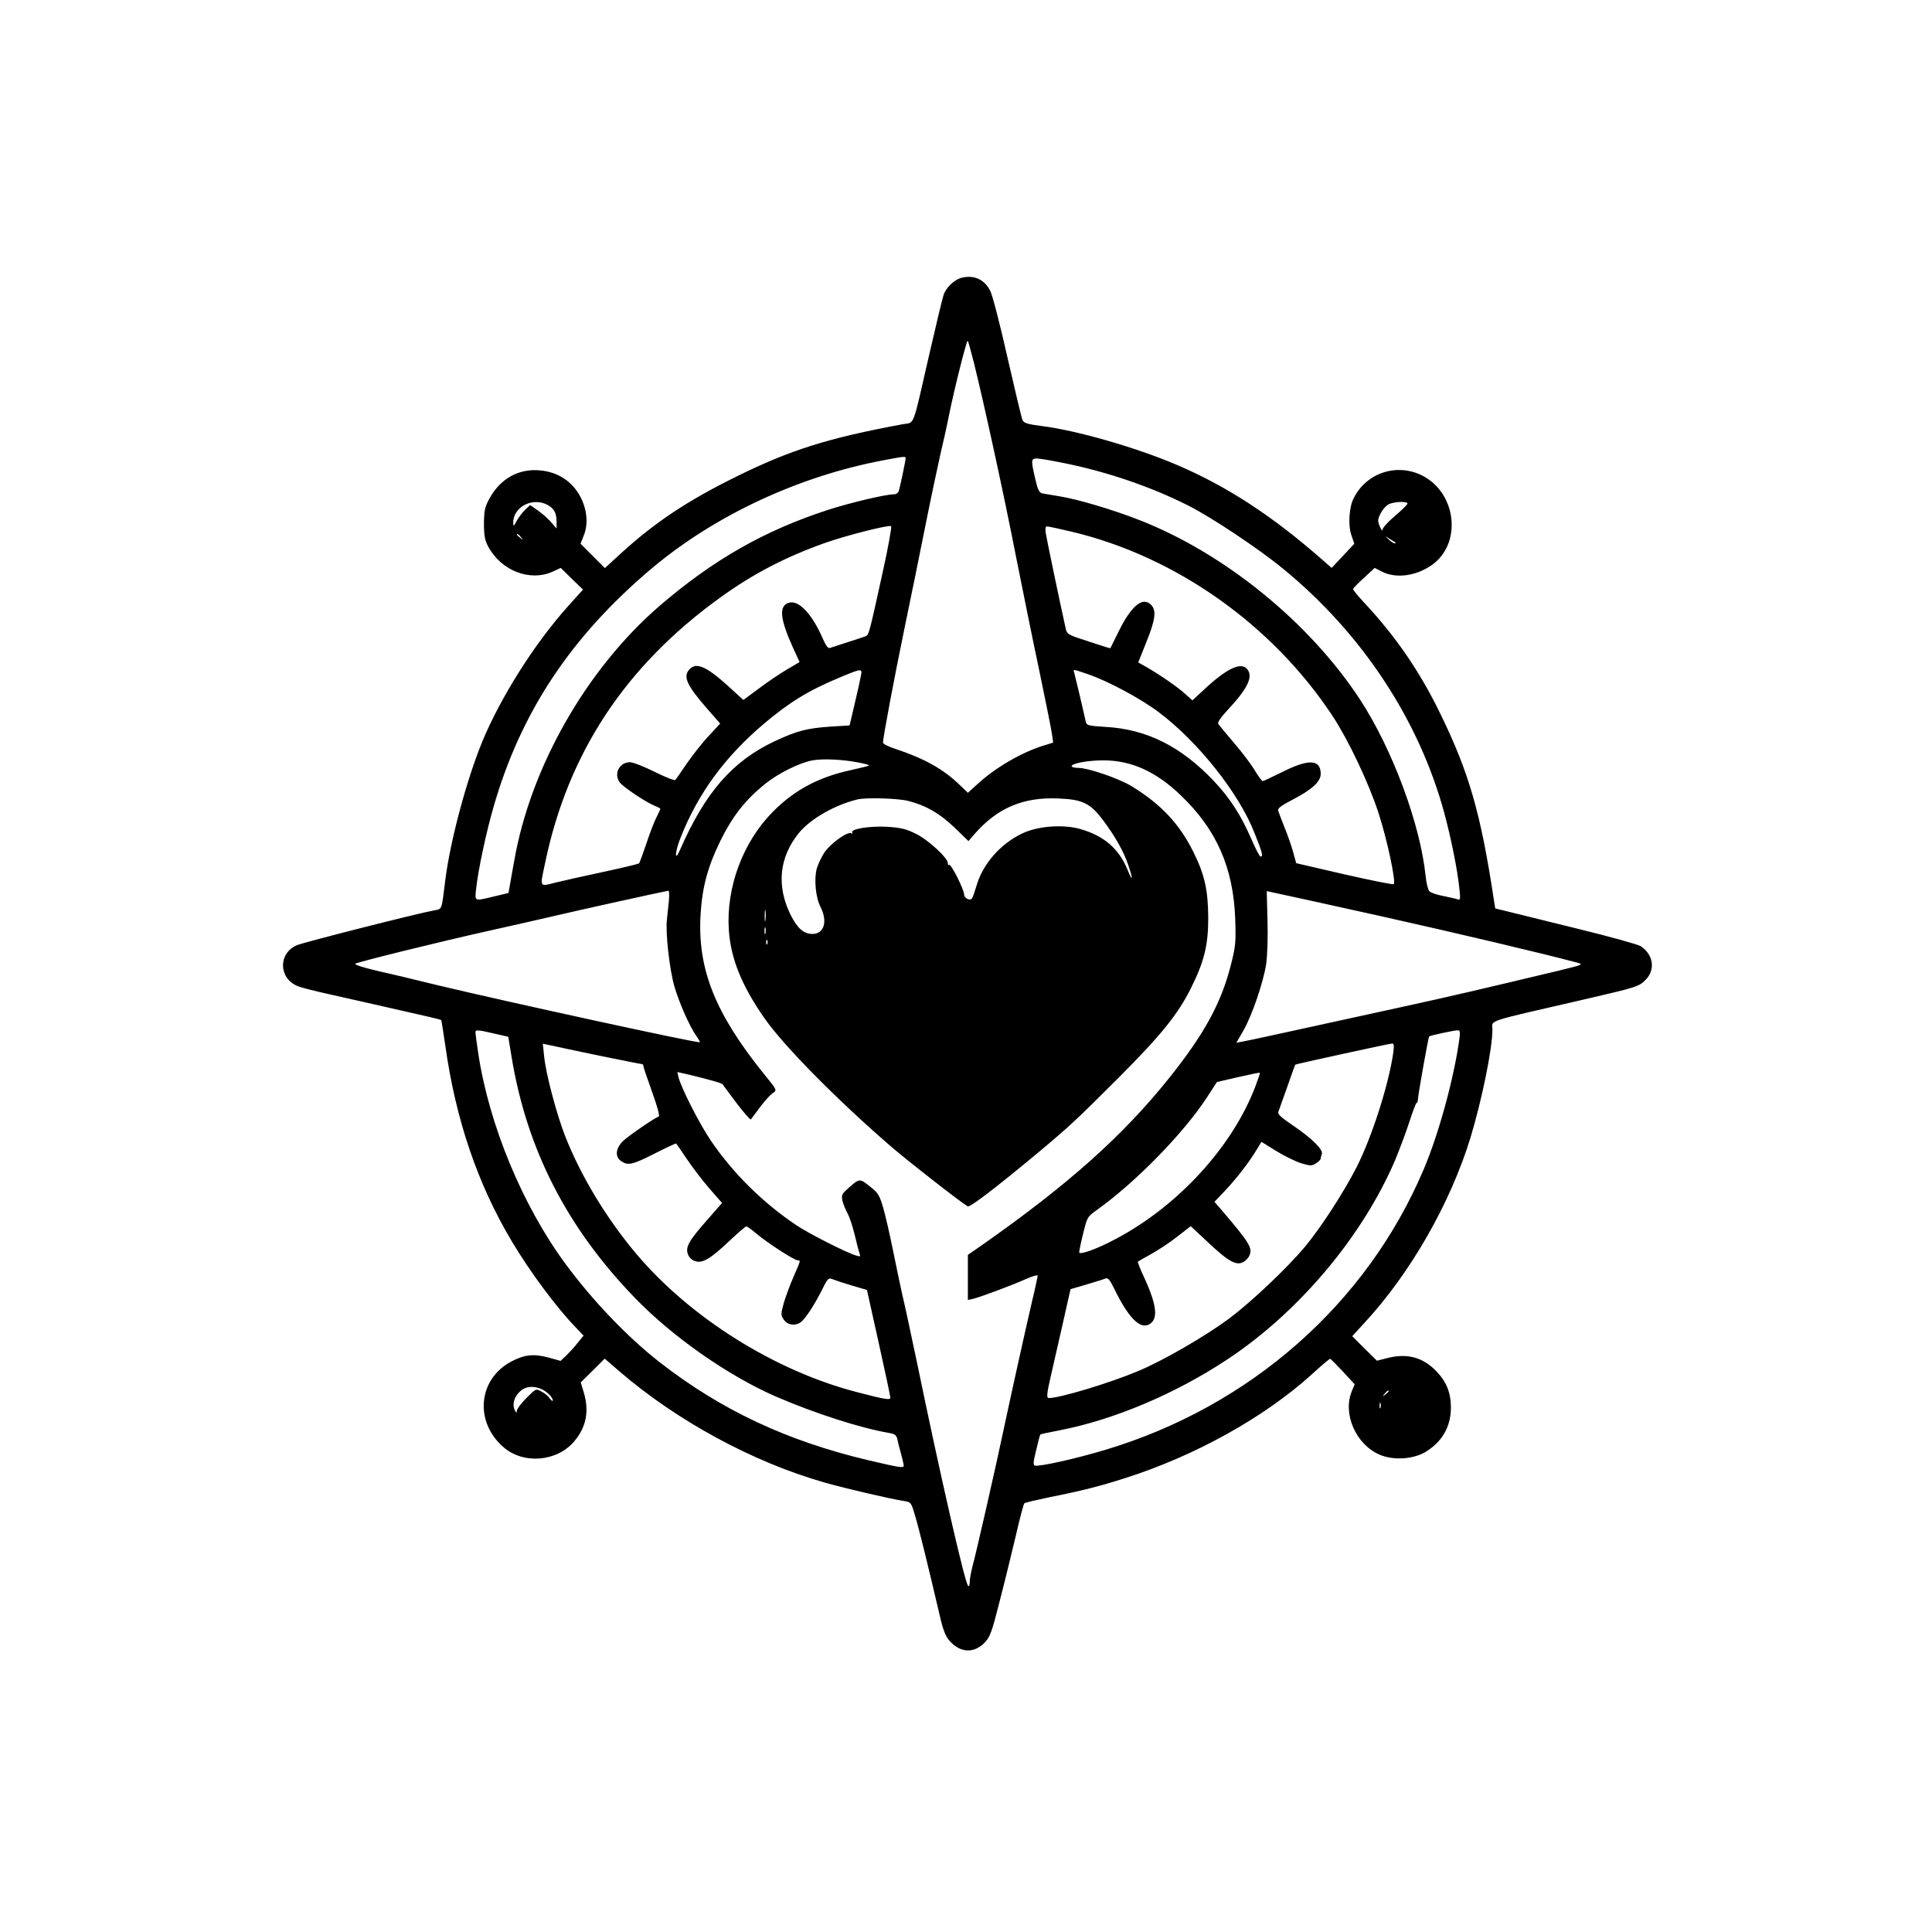 <?xml version="1.0" standalone="no"?>
<!DOCTYPE svg PUBLIC "-//W3C//DTD SVG 20010904//EN"
 "http://www.w3.org/TR/2001/REC-SVG-20010904/DTD/svg10.dtd">
<svg version="1.0" xmlns="http://www.w3.org/2000/svg"
 width="1024pt" height="1024pt" viewBox="0 0 1024 1024"
 preserveAspectRatio="xMidYMid meet">

<g transform="translate(0,1024) scale(0.1,-0.1)"
fill="#000000" stroke="none">
<path d="M5102 8769 c-41 -8 -88 -52 -101 -93 -6 -17 -40 -159 -76 -316 -91
-397 -76 -357 -138 -368 -399 -74 -596 -136 -882 -277 -262 -129 -433 -243
-614 -408 l-85 -78 -64 64 -65 65 18 46 c24 62 16 139 -21 207 -44 80 -119
128 -214 136 -111 10 -208 -44 -265 -148 -26 -47 -29 -65 -30 -134 0 -63 5
-89 22 -121 69 -129 221 -188 342 -134 l43 20 59 -58 59 -57 -81 -90 c-175
-195 -356 -481 -453 -716 -84 -205 -170 -527 -196 -734 -20 -162 -16 -152 -58
-160 -93 -17 -691 -169 -729 -185 -99 -43 -97 -174 3 -216 18 -8 93 -27 166
-43 114 -26 335 -75 538 -122 30 -7 56 -14 58 -15 2 -1 11 -62 22 -135 55
-393 171 -734 353 -1039 94 -158 234 -347 335 -452 l45 -47 -31 -38 c-16 -21
-44 -51 -60 -67 l-31 -29 -65 18 c-78 21 -129 15 -199 -23 -173 -94 -193 -317
-40 -451 105 -93 283 -80 376 29 64 75 81 160 51 260 l-16 53 64 63 63 63 75
-65 c306 -264 712 -485 1095 -593 110 -31 333 -83 412 -96 41 -6 42 -7 62 -75
19 -62 68 -259 132 -534 17 -74 30 -108 51 -132 57 -65 130 -69 187 -10 28 29
38 55 80 222 27 104 65 261 86 349 20 88 40 163 44 167 3 4 65 18 136 33 172
34 268 59 396 100 372 118 739 322 991 550 51 47 95 84 98 83 3 0 33 -31 68
-68 l62 -67 -15 -36 c-50 -120 21 -283 147 -337 72 -31 175 -25 241 13 89 53
137 134 137 237 0 78 -24 138 -78 193 -70 73 -153 95 -255 70 l-59 -15 -66 65
-65 65 66 72 c243 263 454 632 561 981 61 203 116 471 116 572 0 53 -52 36
500 163 267 62 278 65 314 103 51 53 38 133 -28 176 -13 9 -161 50 -328 91
-167 41 -334 82 -373 92 l-70 17 -8 50 c-69 455 -131 670 -282 980 -109 225
-237 411 -402 588 -35 37 -62 71 -62 75 1 4 27 31 58 59 l57 53 39 -20 c73
-37 178 -24 262 34 163 112 135 383 -50 476 -134 67 -295 14 -362 -120 -25
-48 -31 -145 -12 -198 l15 -44 -60 -64 -60 -64 -47 41 c-266 234 -507 391
-771 504 -214 92 -533 184 -719 207 -78 10 -95 16 -102 33 -5 11 -40 159 -79
329 -38 170 -79 329 -91 353 -29 60 -83 86 -147 72z m60 -452 c55 -222 161
-708 224 -1032 36 -181 92 -457 125 -612 32 -155 62 -301 65 -326 l6 -43 -42
-13 c-119 -35 -261 -117 -356 -204 l-54 -49 -49 47 c-84 80 -183 135 -333 185
-38 12 -68 27 -68 34 0 26 60 345 115 611 31 149 81 394 111 545 30 151 67
322 80 380 14 58 34 148 44 200 30 147 94 400 99 394 3 -2 17 -55 33 -117z
m-362 -506 c0 -12 -29 -150 -36 -173 -3 -10 -14 -18 -26 -18 -44 0 -230 -44
-348 -82 -339 -110 -610 -265 -895 -510 -386 -334 -682 -852 -769 -1348 -10
-52 -20 -113 -24 -134 l-7 -39 -75 -18 c-109 -26 -104 -29 -96 44 11 98 52
292 91 427 144 504 411 906 839 1267 334 281 777 488 1226 573 116 22 120 22
120 11z m847 -27 c225 -46 453 -124 648 -222 124 -62 378 -231 510 -340 416
-342 717 -800 850 -1291 36 -134 69 -296 80 -400 6 -55 5 -63 -8 -58 -8 3 -43
11 -77 18 -34 6 -67 18 -74 25 -7 7 -16 43 -20 81 -28 274 -175 670 -346 933
-268 410 -718 777 -1172 954 -137 54 -329 111 -425 126 -37 6 -77 13 -89 15
-16 4 -24 19 -37 77 -23 99 -23 108 9 108 15 0 83 -12 151 -26z m-2747 -219
c36 -19 50 -43 50 -90 l0 -36 -30 34 c-16 19 -47 46 -70 62 l-40 28 -26 -24
c-14 -13 -34 -40 -45 -59 -16 -30 -18 -32 -19 -12 -1 84 100 138 180 97z
m4560 6 c0 -5 -30 -35 -67 -66 -39 -33 -67 -65 -66 -74 1 -9 -4 -1 -13 17 -13
31 -13 37 3 70 10 20 29 42 43 49 29 15 100 17 100 4z m-2780 -357 c-73 -332
-74 -336 -90 -345 -8 -4 -51 -18 -95 -32 -44 -14 -87 -28 -95 -31 -11 -4 -21
9 -38 47 -58 134 -129 209 -182 192 -53 -17 -46 -86 24 -240 l34 -74 -68 -40
c-37 -22 -104 -67 -149 -101 l-81 -60 -82 75 c-112 101 -166 126 -202 89 -38
-38 -18 -84 91 -209 l70 -80 -62 -67 c-34 -36 -85 -102 -115 -145 -29 -43 -56
-82 -61 -87 -4 -4 -53 15 -109 43 -56 28 -115 51 -131 51 -56 0 -87 -60 -55
-106 17 -24 137 -105 184 -124 17 -7 32 -14 32 -17 0 -2 -9 -22 -20 -44 -12
-22 -36 -85 -54 -140 -19 -55 -36 -103 -39 -105 -3 -3 -85 -23 -183 -44 -99
-21 -214 -47 -256 -57 -91 -23 -87 -31 -59 102 121 584 426 1046 930 1409 170
123 341 212 547 286 114 41 347 100 357 91 4 -4 -15 -111 -43 -237z m1004 207
c550 -132 1060 -493 1379 -976 84 -128 191 -353 243 -513 45 -137 94 -365 81
-378 -3 -4 -121 20 -262 52 l-255 59 -15 55 c-8 30 -28 89 -45 130 -16 41 -32
82 -35 92 -5 13 12 26 75 59 104 54 150 96 150 137 0 77 -62 81 -200 12 -55
-27 -103 -50 -107 -50 -5 0 -23 25 -42 56 -18 31 -68 97 -110 146 -42 49 -80
95 -84 101 -5 8 13 34 48 72 108 115 139 179 105 219 -32 39 -110 2 -227 -108
l-63 -58 -38 34 c-42 38 -129 98 -203 141 l-46 26 43 108 c47 116 54 166 27
195 -44 49 -105 1 -174 -139 -24 -48 -44 -89 -44 -89 0 -1 -52 15 -115 36
-112 36 -115 38 -122 71 -30 134 -102 480 -106 507 -3 20 0 32 7 32 7 0 67
-13 135 -29z m-2923 -28 c13 -16 12 -17 -3 -4 -10 7 -18 15 -18 17 0 8 8 3 21
-13z m4624 -21 c11 -6 15 -12 8 -12 -7 0 -22 10 -35 23 -13 12 -17 17 -8 11 8
-6 24 -16 35 -22z m-2822 -714 c-3 -18 -18 -85 -33 -148 l-27 -115 -99 -6
c-129 -9 -178 -22 -299 -78 -224 -106 -368 -272 -501 -576 -29 -68 -28 -14 2
62 92 235 235 431 443 607 135 114 235 176 406 247 113 47 116 47 108 7z
m1205 8 c105 -36 277 -128 374 -201 208 -156 426 -431 507 -640 43 -107 47
-125 32 -125 -5 0 -27 43 -50 96 -53 122 -111 213 -197 304 -173 183 -356 275
-572 287 -93 6 -103 8 -107 27 -24 108 -57 244 -61 259 -7 21 -11 22 74 -7z
m-1215 -468 c32 -6 56 -13 53 -15 -2 -3 -44 -13 -93 -24 -173 -37 -303 -106
-418 -223 -158 -160 -247 -400 -232 -625 10 -151 68 -295 189 -468 101 -145
381 -429 664 -674 81 -71 370 -297 413 -323 11 -7 145 95 377 288 167 140 203
174 429 400 221 222 308 330 377 468 71 142 92 229 92 373 -1 148 -19 229 -79
350 -74 149 -172 253 -327 348 -70 42 -230 97 -283 97 -19 0 -35 4 -35 9 0 15
86 31 168 31 148 0 279 -59 410 -185 190 -181 279 -384 289 -655 4 -126 3
-143 -25 -252 -51 -197 -139 -358 -323 -589 -246 -308 -538 -569 -1001 -893
l-68 -47 0 -120 0 -119 28 6 c40 10 207 72 280 105 34 15 62 23 62 18 0 -5
-13 -67 -30 -137 -40 -172 -111 -494 -150 -677 -42 -200 -146 -656 -165 -725
-8 -30 -15 -68 -15 -85 0 -17 -4 -25 -9 -20 -18 20 -147 584 -271 1185 -34
162 -68 320 -76 351 -7 31 -29 134 -48 228 -19 95 -44 204 -56 244 -19 64 -27
76 -71 110 -53 42 -54 42 -113 -11 -33 -29 -37 -36 -31 -65 4 -18 16 -47 26
-66 11 -18 28 -70 39 -115 10 -44 22 -89 26 -100 6 -16 4 -17 -17 -11 -54 16
-251 116 -321 163 -176 119 -331 272 -448 443 -60 87 -161 285 -174 341 l-6
26 58 -13 c112 -27 176 -45 182 -52 3 -5 37 -50 75 -101 38 -50 72 -89 75 -85
3 5 26 34 50 67 24 32 54 65 67 73 22 15 22 15 -48 101 -258 320 -352 555
-336 841 9 149 37 255 106 396 65 131 131 215 236 300 71 57 184 113 252 125
55 10 161 5 246 -12z m261 -203 c96 -25 166 -66 245 -141 l74 -72 31 36 c121
139 258 198 444 190 130 -5 171 -25 239 -116 64 -86 108 -163 133 -237 27 -79
24 -93 -5 -22 -46 110 -124 177 -249 213 -92 26 -225 16 -307 -23 -118 -56
-212 -164 -245 -283 -9 -30 -19 -59 -23 -63 -12 -12 -41 3 -41 22 0 26 -69
163 -79 157 -5 -3 -8 1 -7 8 2 27 -104 125 -170 157 -52 26 -79 32 -152 37
-95 5 -197 -12 -185 -31 3 -6 1 -7 -5 -3 -19 11 -111 -55 -143 -103 -16 -25
-34 -63 -40 -85 -15 -56 -6 -153 20 -203 39 -77 19 -143 -43 -143 -46 0 -79
29 -115 100 -77 155 -61 307 44 436 61 74 190 148 310 177 47 11 214 6 269 -8z
m-1269 -532 c-3 -32 -8 -74 -10 -95 -9 -68 14 -271 40 -358 27 -91 81 -212
116 -261 12 -17 20 -32 18 -33 -8 -7 -1030 216 -1389 302 -113 28 -260 63
-327 78 -69 16 -117 32 -110 36 20 11 433 113 701 173 133 30 282 63 331 75
148 35 606 136 628 139 4 1 5 -25 2 -56z m3770 -78 c425 -95 856 -197 1040
-246 40 -11 40 -11 -95 -44 -414 -99 -590 -140 -820 -190 -708 -155 -808 -177
-846 -184 l-41 -8 38 66 c46 82 104 251 120 351 6 43 10 141 7 231 l-4 156 46
-10 c25 -5 275 -60 555 -122z m-3258 -22 c-2 -16 -4 -5 -4 22 0 28 2 40 4 28
2 -13 2 -35 0 -50z m0 -70 c-3 -10 -5 -4 -5 12 0 17 2 24 5 18 2 -7 2 -21 0
-30z m10 -55 c-3 -8 -6 -5 -6 6 -1 11 2 17 5 13 3 -3 4 -12 1 -19z m-1448
-476 l75 -17 18 -110 c81 -488 293 -902 653 -1274 200 -207 494 -412 745 -522
208 -90 447 -167 602 -194 31 -5 39 -11 44 -33 3 -15 12 -50 20 -79 8 -28 14
-56 14 -62 0 -13 -24 -9 -190 30 -430 102 -779 266 -1105 520 -170 133 -354
325 -499 522 -227 308 -404 736 -461 1113 -8 54 -15 105 -15 112 0 15 9 15 99
-6z m5116 -29 c-29 -209 -109 -503 -190 -693 -302 -711 -919 -1254 -1685
-1484 -156 -47 -349 -90 -374 -84 -11 2 -10 18 6 82 10 44 20 81 22 83 2 2 48
12 102 22 288 56 611 192 888 375 380 251 717 652 890 1056 24 58 59 151 77
207 18 56 35 100 38 98 3 -2 6 9 7 23 1 24 54 323 59 329 3 4 128 31 148 32
16 1 17 -5 12 -46z m-4555 -89 c118 -24 218 -44 223 -44 4 0 7 -5 7 -10 0 -6
21 -67 46 -137 29 -80 42 -129 35 -131 -23 -8 -157 -100 -188 -129 -40 -38
-45 -84 -11 -107 36 -25 60 -20 178 40 61 31 112 55 114 53 2 -2 27 -38 55
-80 28 -42 81 -112 119 -156 l69 -79 -77 -88 c-98 -111 -118 -145 -104 -183 5
-16 21 -32 37 -37 39 -14 82 11 183 107 45 42 85 77 90 77 4 0 29 -18 55 -40
57 -48 199 -140 217 -140 16 0 17 2 -22 -87 -19 -43 -42 -106 -52 -140 -16
-58 -16 -64 0 -87 22 -34 74 -36 102 -3 28 31 67 93 103 165 30 60 32 61 59
50 15 -6 61 -21 102 -33 l75 -22 62 -279 c34 -153 62 -285 62 -291 1 -15 -26
-11 -179 29 -434 113 -881 393 -1168 733 -156 185 -293 411 -376 622 -45 114
-104 335 -112 425 l-7 66 44 -9 c24 -6 141 -30 259 -55z m4205 19 c-23 -166
-112 -446 -194 -608 -69 -135 -190 -322 -276 -425 -95 -113 -283 -291 -402
-380 -129 -95 -352 -224 -483 -278 -153 -64 -413 -142 -471 -142 -13 0 -11 22
10 114 10 44 38 167 62 272 l43 191 85 25 c47 14 93 28 101 32 12 5 23 -8 44
-51 75 -155 137 -219 186 -193 50 27 43 100 -26 250 -21 44 -35 82 -33 83 2 2
34 20 70 40 36 20 99 61 138 92 l72 56 91 -85 c105 -99 148 -124 184 -107 14
6 30 22 36 36 18 40 1 68 -146 240 l-39 45 55 58 c62 65 133 158 169 219 l25
41 79 -49 c44 -27 104 -56 133 -65 48 -14 55 -14 77 0 14 9 25 20 25 25 0 5 3
16 6 24 9 23 -52 83 -149 149 -69 47 -87 63 -81 76 3 9 25 69 47 132 22 63 41
116 42 117 1 3 496 111 513 112 10 1 12 -10 7 -46z m-730 -178 c-120 -319
-407 -634 -738 -810 -102 -55 -197 -89 -197 -72 0 7 9 51 21 99 21 86 22 89
73 125 204 146 458 405 582 595 l54 83 112 26 c62 14 114 25 116 23 1 -1 -9
-32 -23 -69z m-3791 -1605 c30 -11 66 -45 66 -62 0 -7 -7 -2 -16 10 -8 12 -28
29 -45 37 -29 16 -29 15 -79 -35 -28 -28 -50 -58 -51 -68 0 -13 -3 -12 -11 5
-14 30 -3 70 29 99 27 25 65 30 107 14z m4496 -14 c0 -2 -8 -10 -17 -17 -16
-13 -17 -12 -4 4 13 16 21 21 21 13z m-43 -88 c-3 -7 -5 -2 -5 12 0 14 2 19 5
13 2 -7 2 -19 0 -25z"/>
</g>
</svg>
